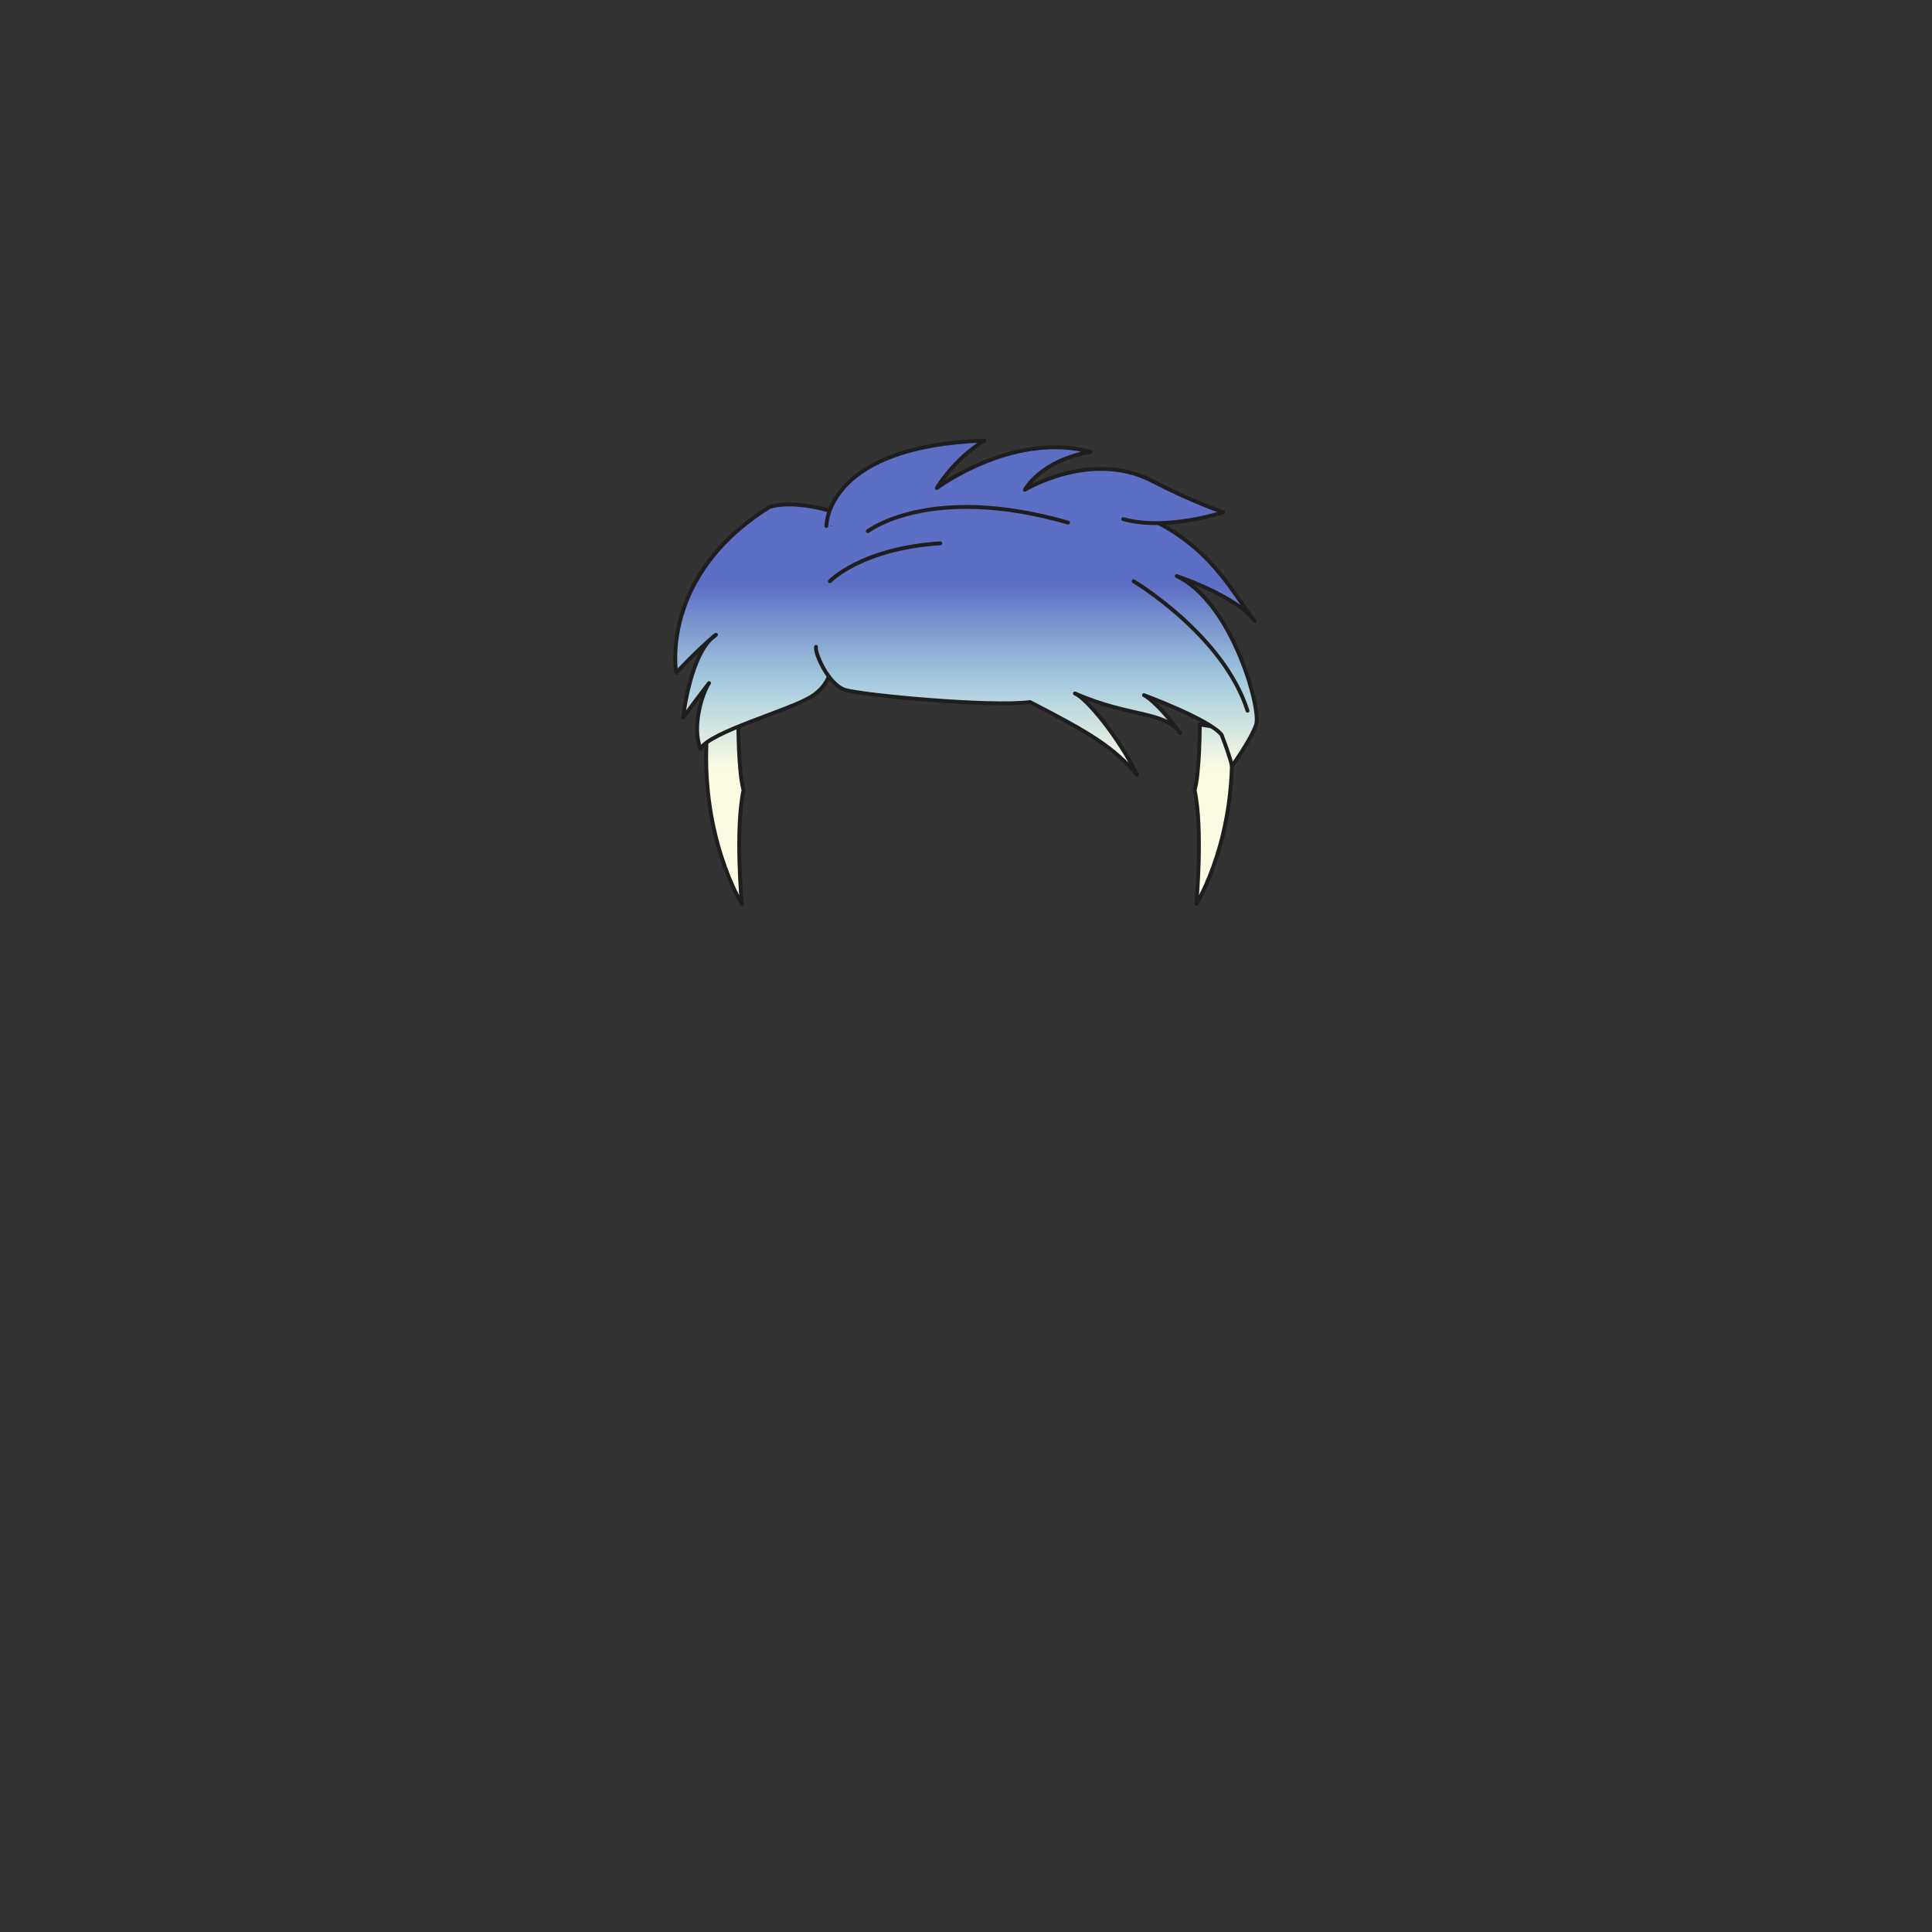 <svg xmlns="http://www.w3.org/2000/svg" width="500" height="500" version="1.1"><rect width="100%" height="100%" fill="#333333" stroke="none"/><g id="x118"><g><g><linearGradient id="hair1XMLID_3318_" gradientUnits="userSpaceOnUse" x1="187.593" y1="199" x2="187.593" y2="151.333"><stop offset="0" style="stop-color:#FCFCE4"></stop><stop offset="0.5" style="stop-color:#A0C8DD"></stop><stop offset="1" style="stop-color:#5D6EC5"></stop></linearGradient><path style="fill:url(#hair1XMLID_3318_);stroke:#1E1E1E;stroke-linecap:round;stroke-linejoin:round;" d="M191.091,187.503c0,0,0,12.507,1.34,16.974c-2.233,10.273-0.446,29.479-0.446,29.479s-11.167-17.866-8.934-45.113C187.964,187.949,191.091,187.503,191.091,187.503z"></path><linearGradient id="hair1XMLID_3319_" gradientUnits="userSpaceOnUse" x1="314" y1="199" x2="314" y2="151.333"><stop offset="0" style="stop-color:#FCFCE4"></stop><stop offset="0.5" style="stop-color:#A0C8DD"></stop><stop offset="1" style="stop-color:#5D6EC5"></stop></linearGradient><path style="fill:url(#hair1XMLID_3319_);stroke:#1E1E1E;stroke-linecap:round;stroke-linejoin:round;" d="M310.502,187.503c0,0,0,12.507-1.34,16.974c2.232,10.273,0.445,29.479,0.445,29.479s11.167-17.866,8.935-45.113C313.628,187.949,310.502,187.503,310.502,187.503z"></path></g><linearGradient id="hair1XMLID_3320_" gradientUnits="userSpaceOnUse" x1="196.101" y1="199" x2="196.101" y2="151.333"><stop offset="0" style="stop-color:#FCFCE4"></stop><stop offset="0.5" style="stop-color:#A0C8DD"></stop><stop offset="1" style="stop-color:#5D6EC5"></stop></linearGradient><path style="fill:url(#hair1XMLID_3320_);stroke:#1E1E1E;stroke-linecap:round;stroke-linejoin:round;" d="M215.211,171.423c0,0,0.447,5.36-5.359,8.933c-5.808,3.574-25.907,8.934-28.587,13.4c-2.233-5.807,0.446-14.293,2.232-16.973c-3.126,4.02-6.7,8.933-6.7,8.933s1.787-16.974,8.487-21.44c-4.467,3.574-10.273,9.828-10.273,9.828s-4.467-25.014,24.12-42.881c7.147-2.233,18.313,1.787,18.313,1.787L215.211,171.423z"></path><linearGradient id="hair1XMLID_3321_" gradientUnits="userSpaceOnUse" x1="268.197" y1="199" x2="268.197" y2="151.333"><stop offset="0" style="stop-color:#FCFCE4"></stop><stop offset="0.5" style="stop-color:#A0C8DD"></stop><stop offset="1" style="stop-color:#5D6EC5"></stop></linearGradient><path style="fill:url(#hair1XMLID_3321_);stroke:#1E1E1E;stroke-linecap:round;stroke-linejoin:round;" d="M211.191,167.402c-0.447,1.34,3.126,9.827,7.593,11.167s37.521,4.466,47.793,3.126c15.634,8.041,21.439,11.613,27.693,18.761c-4.913-9.827-12.954-19.653-16.08-20.993c14.294,6.253,23.227,4.467,27.247,10.273c-6.253-8.486-9.38-9.827-9.38-9.827s16.973,6.253,20.1,10.273c2.233,5.807,2.68,8.04,2.68,8.04s4.913-6.699,6.254-10.72c1.34-4.021-6.253-31.713-20.547-38.414c8.934,3.126,17.42,7.593,20.101,11.613c-8.487-11.167-15.188-27.693-50.027-33.053s-53.6,1.787-59.406,8.04"></path><linearGradient id="hair1XMLID_3322_" gradientUnits="userSpaceOnUse" x1="265.237" y1="199" x2="265.237" y2="151.334"><stop offset="0" style="stop-color:#FCFCE4"></stop><stop offset="0.5" style="stop-color:#A0C8DD"></stop><stop offset="1" style="stop-color:#5D6EC5"></stop></linearGradient><path style="fill:url(#hair1XMLID_3322_);stroke:#1E1E1E;stroke-linecap:round;stroke-linejoin:round;" d="M213.871,136.136c0-1.34,1.116-20.77,40.869-22.11c-8.039,4.914-12.283,12.283-12.283,12.283s19.653-14.74,39.754-9.38c-12.953,2.233-16.974,9.827-16.974,9.827s17.203-10.502,33.053-2.233c10.274,5.36,18.314,8.04,18.314,8.04s-14.74,4.913-25.907,1.786"></path><path style="fill:none;stroke:#1E1E1E;stroke-linecap:round;stroke-linejoin:round;" d="M214.765,150.429c0,0,8.04-8.486,28.587-9.826"></path><path style="fill:none;stroke:#1E1E1E;stroke-linecap:round;stroke-linejoin:round;" d="M293.377,150.429c0,0,23.228,13.847,29.48,33.5"></path><path style="fill:none;stroke:#1E1E1E;stroke-linecap:round;stroke-linejoin:round;" d="M224.591,137.476c0,0,16.08-12.506,51.813-2.233"></path></g></g></svg>